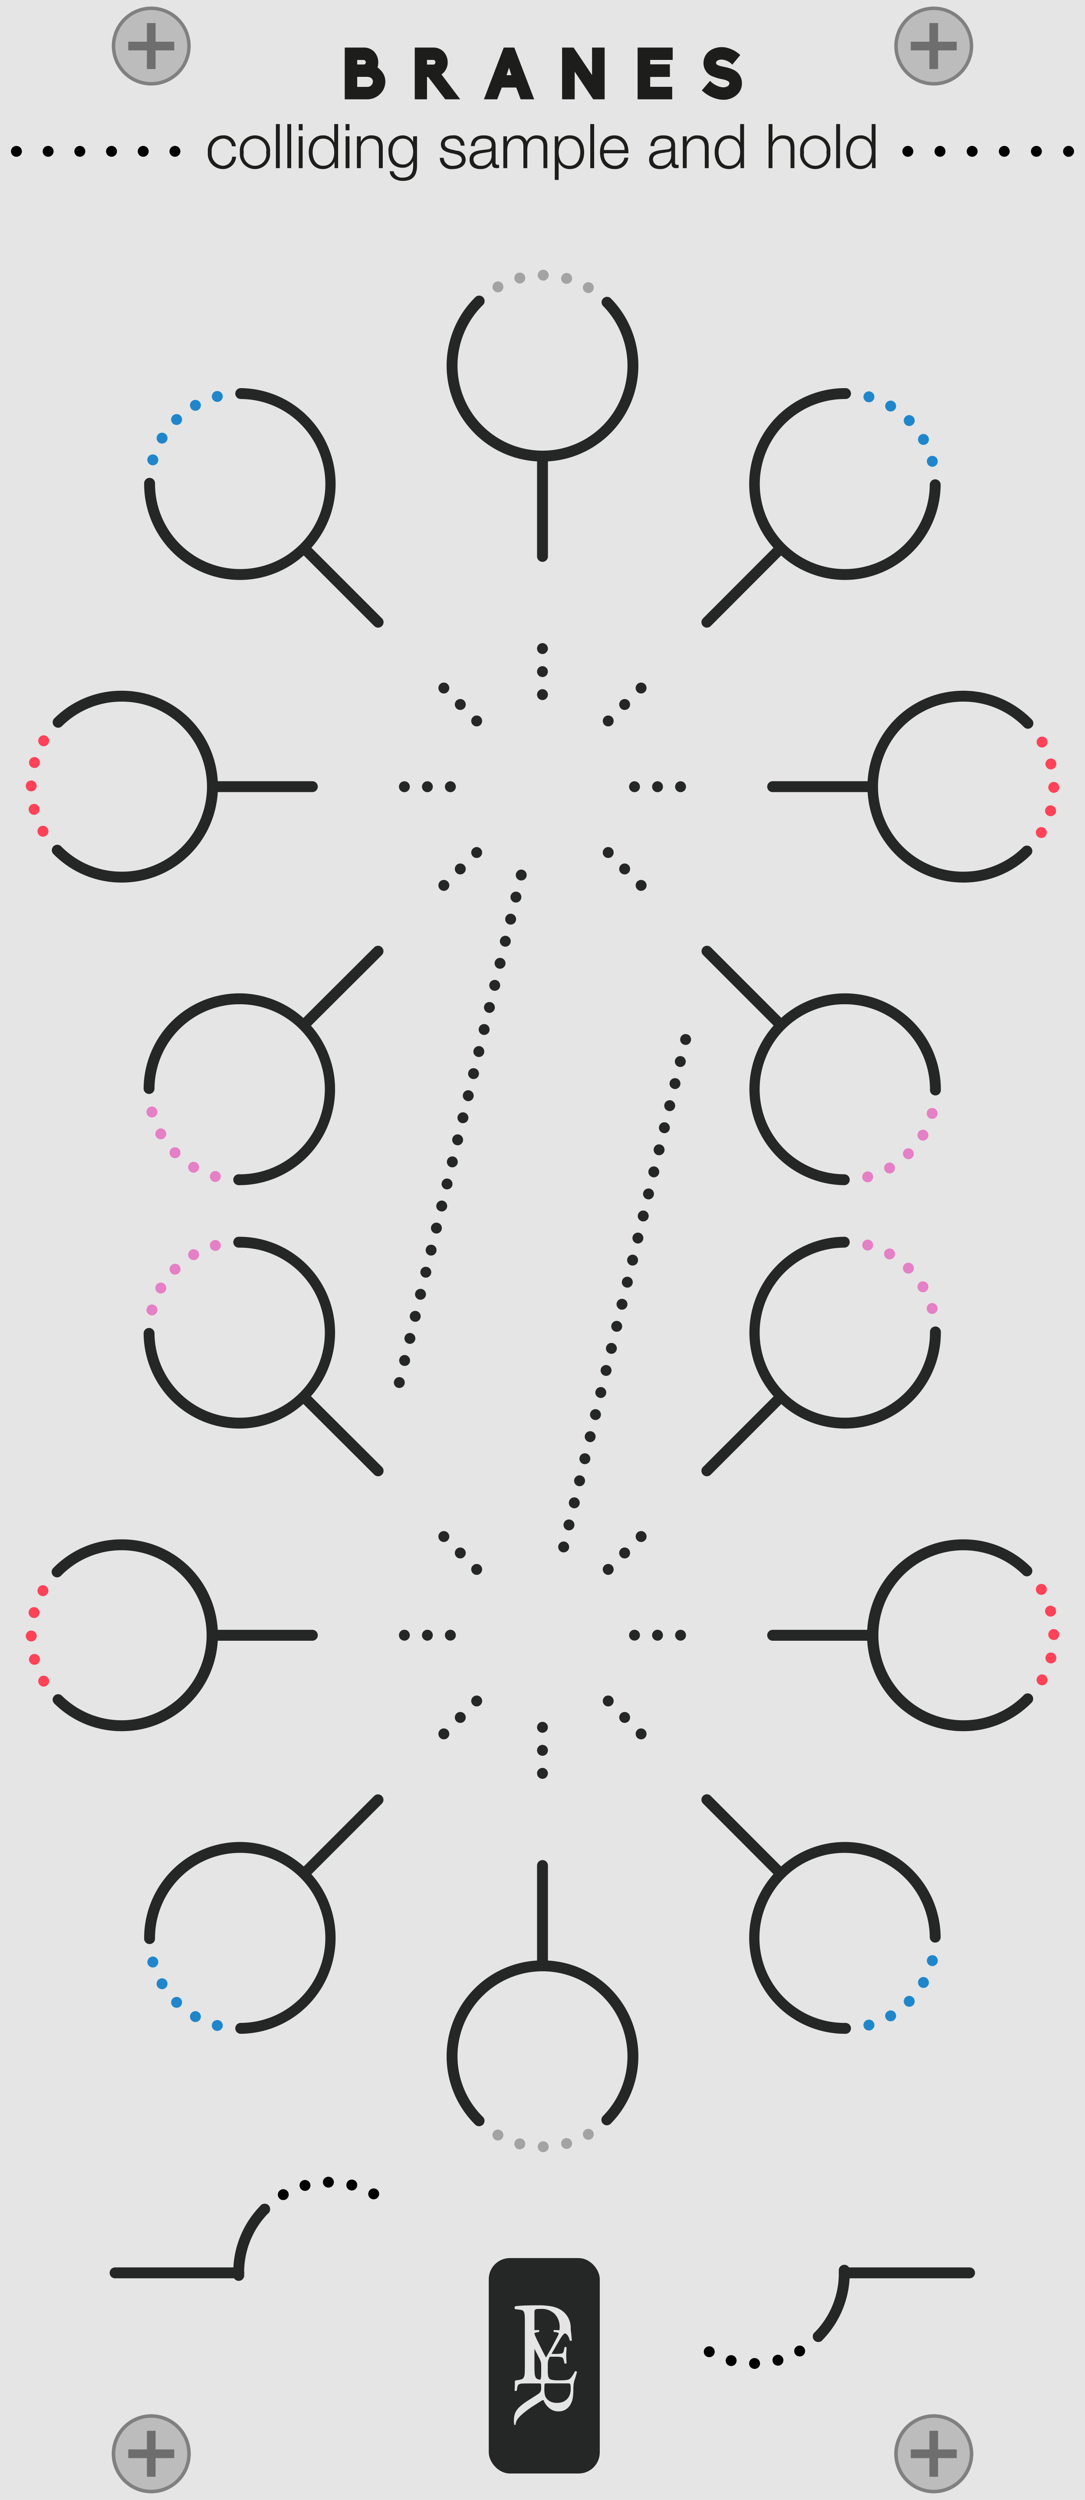 <svg id="Layer_1" data-name="Layer 1" xmlns="http://www.w3.org/2000/svg" width="165" height="380" viewBox="0 0 165 380">
  <title>BranesBG</title>
  <rect y="0" width="165" height="380" style="fill: #e5e5e5"/>
  <rect y="0" width="165" height="380" style="fill: #e5e5e5"/>
  <g>
    <g>
      <circle cx="23" cy="7" r="5.736" style="fill: #bcbcbc"/>
      <path d="M23,1.527A5.473,5.473,0,1,1,17.528,7,5.479,5.479,0,0,1,23,1.527M23,1a6,6,0,1,0,6,6,6,6,0,0,0-6-6Z" style="fill: gray"/>
    </g>
    <polygon points="26.495 6.341 23.659 6.341 23.659 3.506 22.341 3.506 22.341 6.341 19.506 6.341 19.506 7.659 22.341 7.659 22.341 10.495 23.659 10.495 23.659 7.659 26.495 7.659 26.495 6.341" style="fill: #6e6e6e"/>
  </g>
  <g>
    <g>
      <circle cx="142" cy="7" r="5.736" style="fill: #bcbcbc"/>
      <path d="M142,1.527A5.473,5.473,0,1,1,136.528,7,5.479,5.479,0,0,1,142,1.527M142,1a6,6,0,1,0,6,6,6,6,0,0,0-6-6Z" style="fill: gray"/>
    </g>
    <polygon points="145.495 6.341 142.659 6.341 142.659 3.506 141.341 3.506 141.341 6.341 138.506 6.341 138.506 7.659 141.341 7.659 141.341 10.495 142.659 10.495 142.659 7.659 145.495 7.659 145.495 6.341" style="fill: #6e6e6e"/>
  </g>
  <g>
    <g>
      <circle cx="23" cy="373" r="5.736" style="fill: #bcbcbc"/>
      <path d="M23,367.527A5.473,5.473,0,1,1,17.528,373,5.479,5.479,0,0,1,23,367.527M23,367a6,6,0,1,0,6,6,6,6,0,0,0-6-6Z" style="fill: gray"/>
    </g>
    <polygon points="26.495 372.341 23.659 372.341 23.659 369.506 22.341 369.506 22.341 372.341 19.506 372.341 19.506 373.659 22.341 373.659 22.341 376.495 23.659 376.495 23.659 373.659 26.495 373.659 26.495 372.341" style="fill: #6e6e6e"/>
  </g>
  <g>
    <g>
      <circle cx="142" cy="373" r="5.736" style="fill: #bcbcbc"/>
      <path d="M142,367.527A5.473,5.473,0,1,1,136.528,373,5.479,5.479,0,0,1,142,367.527M142,367a6,6,0,1,0,6,6,6,6,0,0,0-6-6Z" style="fill: gray"/>
    </g>
    <polygon points="145.495 372.341 142.659 372.341 142.659 369.506 141.341 369.506 141.341 372.341 138.506 372.341 138.506 373.659 141.341 373.659 141.341 376.495 142.659 376.495 142.659 373.659 145.495 373.659 145.495 372.341" style="fill: #6e6e6e"/>
  </g>
  <g>
    <rect x="74.329" y="343.254" width="16.881" height="32.746" rx="3.207" ry="3.207" style="fill: #252626"/>
    <path d="M86.615,364.106a1.821,1.821,0,0,1-1.1,1.034,2.304,2.304,0,0,1-.758.125,2.278,2.278,0,0,1-1.048-.198,1.823,1.823,0,0,1-.586-.461,1.42,1.42,0,0,1-.283-.646,4.309,4.309,0,0,1-.059-.712q0-.501.02-.692a.534.534,0,0,1,.046-.217,1.195,1.195,0,0,1,.435-.039h3.084a.997.997,0,0,1,.217.02.196.196,0,0,1,.132.105.671.671,0,0,1,.059.257q.013.171.013.474a2.382,2.382,0,0,1-.172.949M81.292,351.285a.293.293,0,0,1,.107-.196.538.538,0,0,1,.285-.089q.196-.018.553-.018a2.806,2.806,0,0,1,2.13.775,2.884,2.884,0,0,1,.74,2.077c0,.082-.017.259-.028.381-.068-.001-.137-.002-.205-.003q-.28-.006-.61-.03a.153.153,0,0,0-.079.14.203.203,0,0,0,.055.165l.219.024a1.548,1.548,0,0,1,.366.079q.146.055.146.116a.703.703,0,0,1-.073.225q-.073.165-.195.396-.122.232-.262.494-.14.262-.262.494-.28.537-.573,1.054-.292.518-.573,1.006-.354-.634-.695-1.329-.341-.695-.683-1.378c-.016-.032-.045-.093-.085-.183q-.061-.134-.128-.286c-.045-.102-.084-.197-.116-.286a.665.665,0,0,1-.049-.183c0-.049.032-.087.097-.116a2.415,2.415,0,0,1,.415-.103l.158-.024a.214.214,0,0,0,.055-.171.13.13,0,0,0-.091-.134q-.26.02-.637.029v-2.586a2.507,2.507,0,0,1,.018-.339m1.009,9.125q0,.488-.012.78a1.288,1.288,0,0,1-.085.457.486.486,0,0,1-.062.104l-.002.001a2.283,2.283,0,0,1-.358-.095.596.596,0,0,1-.347-.321,1.881,1.881,0,0,1-.134-.651q-.027-.418-.027-1.114V357.035l.637,1.242q.134.256.213.433a1.9,1.9,0,0,1,.116.329,2.003,2.003,0,0,1,.049.323q.012.171.012.427Zm5.031,1.507q.079-.22.158-.469.079-.25.146-.488.067-.238.104-.396a.19.19,0,0,0-.14-.11.185.185,0,0,0-.165.024,5.713,5.713,0,0,1-.469.78,1.472,1.472,0,0,1-.396.402,1.309,1.309,0,0,1-.226.085,1.791,1.791,0,0,1-.305.055q-.177.018-.427.03t-.603.012q-.402,0-.664-.024a3.337,3.337,0,0,1-.42-.061,1.052,1.052,0,0,1-.25-.085.438.438,0,0,1-.14-.11.846.846,0,0,1-.189-.469,6.049,6.049,0,0,1-.043-.799v-.805c.002-.111.005-.21.01-.294a1.926,1.926,0,0,1,.067-.42,2.122,2.122,0,0,1,.171-.415c.018-.035.039-.073.061-.112.029-.001.06-.001.094-.001h.707q.353,0,.579.012a1.78,1.78,0,0,1,.36.049.429.429,0,0,1,.262.171.87.87,0,0,1,.116.293l.11.475a.185.185,0,0,0,.164.055.175.175,0,0,0,.152-.067q0-.207-.024-.524-.025-.317-.024-.646,0-.353.024-.682.024-.329.024-.549a.177.177,0,0,0-.152-.067.186.186,0,0,0-.164.055l-.097.5a.762.762,0,0,1-.116.311.386.386,0,0,1-.177.116,1.72,1.72,0,0,1-.378.055q-.269.018-.658.018h-.551l.012-.02.768-1.329q.231-.39.421-.725a6.567,6.567,0,0,1,.372-.591,2.105,2.105,0,0,1,.378-.414,1.002,1.002,0,0,1,.083-.06.995.995,0,0,1,.468.373,1.379,1.379,0,0,1,.159.329q.061.183.134.402a.165.165,0,0,0,.159.049.181.181,0,0,0,.146-.073q-.025-.195-.042-.445-.019-.25-.043-.488c-.016-.159-.038-.3-.055-.427a3.822,3.822,0,0,1-.033-.581,3.21,3.21,0,0,0-1.468-2.678,4.208,4.208,0,0,0-1.461-.553,10.535,10.535,0,0,0-1.96-.16q-1.123,0-1.969.027-.847.027-1.56.116a.223.223,0,0,0-.116.205.297.297,0,0,0,.08.241l.641.071a1.569,1.569,0,0,1,.473.116.499.499,0,0,1,.249.294,1.944,1.944,0,0,1,.098.57q.018.356.018.927v6.577q0,.695-.018,1.114a1.775,1.775,0,0,1-.125.651.605.605,0,0,1-.321.321,2.527,2.527,0,0,1-.606.143l-.374.053a.277.277,0,0,0-.073.222c-0.0.191-.003.251-.007.466q-.006.369-.034.825c.018.045.069.072.154.081a.193.193,0,0,0,.181-.054l.04-.282a1.904,1.904,0,0,1,.107-.456.456.456,0,0,1,.242-.242,1.332,1.332,0,0,1,.49-.094q.315-.013.839-.013h1.691a.84.84,0,0,1,.168.013.121.121,0,0,1,.087.074.569.569,0,0,1,.034.188c.004.085.007.203.007.356a1.402,1.402,0,0,1-.101.604.901.901,0,0,1-.329.349q-.228.161-.503.336-.276.174-.55.349-.275.175-.53.336-.255.161-.443.295a7.447,7.447,0,0,0-.839.678,2.971,2.971,0,0,0-.517.637,2.235,2.235,0,0,0-.262.678,3.884,3.884,0,0,0-.074.785,1.981,1.981,0,0,0,.067.591.109.109,0,0,0,.188-.013,1.766,1.766,0,0,1,.127-.51,1.565,1.565,0,0,1,.248-.416,5.19,5.19,0,0,1,.637-.658q.355-.309.785-.631.429-.322.966-.664.537-.342,1.181-.745a.84.84,0,0,1,.168-.087.147.147,0,0,1,.154.02,2.748,2.748,0,0,0,.282.544,2.905,2.905,0,0,0,.463.544,2.411,2.411,0,0,0,.644.423,2.044,2.044,0,0,0,.852.168,2.01,2.01,0,0,0,1.168-.316,2.218,2.218,0,0,0,.711-.799,2.959,2.959,0,0,0,.329-1.04,9.077,9.077,0,0,0,.074-1.202,5.063,5.063,0,0,1,.137-1.275" style="fill: #e6e5e5"/>
  </g>
  <g>
    <path d="M52.428,7.23h2.96a2.113,2.113,0,0,1,1.518.641,2.338,2.338,0,0,1,.616,1.591,2.748,2.748,0,0,1-.109.795,1.985,1.985,0,0,1,.396.343l-.011-.012a2.448,2.448,0,0,1,.803,1.801,2.639,2.639,0,0,1-.792,1.89,2.738,2.738,0,0,1-1.925.817H52.428Zm2.96,2.573c.132-.011.242-.21.242-.342a.386.386,0,0,0-.242-.343H54.32v.685Zm.495,3.403a.824.824,0,0,0,.825-.818c0-.441-.374-.685-.825-.707h-1.562V13.207Z" style="fill: #1d1d1b"/>
    <path d="M69.984,15.096H67.707l-2.597-3.402h-.176V15.096H63.075V7.23h2.872a2.128,2.128,0,0,1,1.507.629,2.377,2.377,0,0,1,.627,1.603,2.225,2.225,0,0,1-.946,1.855ZM64.935,9.815h1.013c.153,0,.264-.199.264-.354,0-.155-.11-.354-.264-.354h-1.013Z" style="fill: #1d1d1b"/>
    <path d="M78.508,13.306H76.308l-.693,1.79H73.59l3.015-7.865h1.606l3.025,7.865H79.179ZM77.407,10.279l-.374,1.148h.737Z" style="fill: #1d1d1b"/>
    <path d="M87.395,10.887v4.209H85.48V7.23h1.749L90.035,11.417V7.23h1.914V15.096H90.211Z" style="fill: #1d1d1b"/>
    <path d="M96.964,7.23h5.336V9.108H98.878v.674h2.992v1.911H98.878v1.502h3.345V15.096H96.964Z" style="fill: #1d1d1b"/>
    <path d="M109.184,15.073a5.29,5.29,0,0,1-2.453-1.336L107.985,12.29a3.243,3.243,0,0,0,1.584.928,1.883,1.883,0,0,0,.418.055,1.293,1.293,0,0,0,.572-.121.574.574,0,0,0,.362-.508c0-.31-.571-.497-1.066-.597a7.522,7.522,0,0,1-1.738-.542A2.169,2.169,0,0,1,106.983,9.55a2.301,2.301,0,0,1,.407-1.281,2.539,2.539,0,0,1,1.013-.817l-.012.011a3.164,3.164,0,0,1,1.343-.298,3.719,3.719,0,0,1,.583.044,4.563,4.563,0,0,1,2.255,1.16l-1.21,1.458a2.424,2.424,0,0,0-1.65-.773,1.106,1.106,0,0,0-.506.11.458.458,0,0,0-.319.387c0,.299.396.442,1.034.574.066.022.144.022.221.045a5.769,5.769,0,0,1,1.484.475h-.011a2.202,2.202,0,0,1,1.21,2,2.328,2.328,0,0,1-.418,1.381,2.708,2.708,0,0,1-1.045.839,2.851,2.851,0,0,1-1.386.299A3.68,3.68,0,0,1,109.184,15.073Z" style="fill: #1d1d1b"/>
  </g>
  <g>
    <path d="M35.27,22.238a1.316,1.316,0,0,0-1.37-1.163,1.841,1.841,0,0,0-1.698,2.064,1.841,1.841,0,0,0,1.698,2.064,1.443,1.443,0,0,0,1.408-1.38h.591a1.971,1.971,0,0,1-1.999,1.877,2.318,2.318,0,0,1-2.289-2.562,2.319,2.319,0,0,1,2.289-2.562,1.811,1.811,0,0,1,1.962,1.661Z" style="fill: #1d1d1b"/>
    <path d="M41.062,23.14a2.304,2.304,0,1,1-4.579,0,2.304,2.304,0,1,1,4.579,0Zm-3.988,0a1.731,1.731,0,1,0,3.397,0,1.731,1.731,0,1,0-3.397,0Z" style="fill: #1d1d1b"/>
    <path d="M41.956,18.86h.592v6.7h-.592Z" style="fill: #1d1d1b"/>
    <path d="M43.693,18.86h.592v6.7h-.592Z" style="fill: #1d1d1b"/>
    <path d="M45.431,18.86h.592v.947h-.592Zm0,1.858h.592v4.842h-.592Z" style="fill: #1d1d1b"/>
    <path d="M51.419,25.561h-.544v-.92h-.019a1.919,1.919,0,0,1-1.727,1.061c-1.474,0-2.178-1.191-2.178-2.562s.704-2.562,2.178-2.562a1.729,1.729,0,0,1,1.68,1.061h.019V18.86H51.419Zm-2.289-.356c1.257,0,1.698-1.061,1.698-2.064s-.441-2.064-1.698-2.064c-1.127,0-1.586,1.061-1.586,2.064S48.003,25.204,49.13,25.204Z" style="fill: #1d1d1b"/>
    <path d="M52.557,18.86h.592v.947h-.592Zm0,1.858h.592v4.842h-.592Z" style="fill: #1d1d1b"/>
    <path d="M54.275,20.719h.591v.835h.02a1.642,1.642,0,0,1,1.548-.977c1.36,0,1.773.714,1.773,1.868v3.115h-.591V22.539c0-.835-.272-1.464-1.229-1.464a1.529,1.529,0,0,0-1.521,1.661v2.824h-.591Z" style="fill: #1d1d1b"/>
    <path d="M63.418,25.166c-.009,1.445-.562,2.328-2.148,2.328-.967,0-1.924-.432-2.009-1.465h.592a1.273,1.273,0,0,0,1.417.967c1.088,0,1.558-.647,1.558-1.83v-.656h-.019a1.679,1.679,0,0,1-1.539.994c-1.549,0-2.187-1.107-2.187-2.486a2.215,2.215,0,0,1,2.187-2.44,1.706,1.706,0,0,1,1.539.977h.019v-.835H63.418Zm-.591-2.083c0-.947-.441-2.008-1.558-2.008-1.126,0-1.596,1.004-1.596,2.008,0,.976.507,1.924,1.596,1.924C62.292,25.007,62.827,24.068,62.827,23.083Z" style="fill: #1d1d1b"/>
    <path d="M70.057,22.136A1.115,1.115,0,0,0,68.79,21.075c-.526,0-1.146.206-1.146.835,0,.525.601.713,1.004.816l.789.179a1.418,1.418,0,0,1,1.379,1.342c0,1.051-1.041,1.454-1.942,1.454a1.754,1.754,0,0,1-1.989-1.708h.591a1.277,1.277,0,0,0,1.427,1.211c.554,0,1.323-.244,1.323-.92,0-.562-.525-.751-1.061-.882l-.76-.169c-.77-.207-1.352-.47-1.352-1.295,0-.985.967-1.361,1.82-1.361a1.587,1.587,0,0,1,1.773,1.559Z" style="fill: #1d1d1b"/>
    <path d="M71.616,22.201c.057-1.136.854-1.624,1.961-1.624.854,0,1.783.263,1.783,1.559V24.707a.315.315,0,0,0,.348.356.56.56,0,0,0,.188-.038v.498a1.671,1.671,0,0,1-.385.037c-.601,0-.694-.338-.694-.845h-.02a1.845,1.845,0,0,1-1.764.985c-.892,0-1.624-.441-1.624-1.417,0-1.36,1.323-1.407,2.6-1.558.488-.057.761-.122.761-.657,0-.797-.573-.994-1.268-.994-.731,0-1.275.338-1.295,1.126Zm3.153.713H74.75c-.074.141-.337.188-.497.216-1.004.179-2.252.169-2.252,1.117a1.008,1.008,0,0,0,1.079.957,1.558,1.558,0,0,0,1.689-1.521Z" style="fill: #1d1d1b"/>
    <path d="M76.546,20.719h.544v.816h.028a1.691,1.691,0,0,1,1.586-.958,1.347,1.347,0,0,1,1.389.948,1.638,1.638,0,0,1,1.539-.948c1.061,0,1.604.554,1.604,1.699v3.284h-.591V22.305c0-.798-.301-1.229-1.146-1.229-1.022,0-1.313.845-1.313,1.745v2.74H79.596V22.276c.009-.657-.263-1.201-1.014-1.201-1.023,0-1.436.77-1.445,1.782v2.703H76.546Z" style="fill: #1d1d1b"/>
    <path d="M84.366,20.719h.544v.919h.019a1.814,1.814,0,0,1,1.727-1.061c1.474,0,2.178,1.192,2.178,2.562s-.704,2.562-2.178,2.562a1.728,1.728,0,0,1-1.68-1.061H84.957v2.712h-.591Zm2.289.356c-1.304,0-1.698.966-1.698,2.064,0,1.004.441,2.064,1.698,2.064,1.126,0,1.586-1.061,1.586-2.064S87.781,21.075,86.655,21.075Z" style="fill: #1d1d1b"/>
    <path d="M89.764,18.86h.592v6.7h-.592Z" style="fill: #1d1d1b"/>
    <path d="M91.839,23.299a1.718,1.718,0,0,0,1.596,1.905,1.474,1.474,0,0,0,1.52-1.239h.592a1.978,1.978,0,0,1-2.111,1.736c-1.539,0-2.187-1.183-2.187-2.562,0-1.276.647-2.562,2.187-2.562,1.558,0,2.177,1.361,2.13,2.722Zm3.135-.497a1.627,1.627,0,0,0-1.539-1.727,1.718,1.718,0,0,0-1.596,1.727Z" style="fill: #1d1d1b"/>
    <path d="M98.919,22.201c.057-1.136.854-1.624,1.961-1.624.855,0,1.783.263,1.783,1.559V24.707a.315.315,0,0,0,.348.356.56.56,0,0,0,.188-.038v.498a1.671,1.671,0,0,1-.385.037c-.601,0-.694-.338-.694-.845h-.02a1.845,1.845,0,0,1-1.764.985c-.892,0-1.624-.441-1.624-1.417,0-1.36,1.323-1.407,2.6-1.558.488-.057.761-.122.761-.657,0-.797-.573-.994-1.268-.994-.731,0-1.275.338-1.295,1.126Zm3.153.713h-.02c-.074.141-.337.188-.497.216-1.004.179-2.252.169-2.252,1.117a1.008,1.008,0,0,0,1.079.957,1.558,1.558,0,0,0,1.689-1.521Z" style="fill: #1d1d1b"/>
    <path d="M103.839,20.719h.591v.835h.02a1.642,1.642,0,0,1,1.548-.977c1.36,0,1.773.714,1.773,1.868v3.115h-.591V22.539c0-.835-.272-1.464-1.229-1.464a1.529,1.529,0,0,0-1.521,1.661v2.824h-.591Z" style="fill: #1d1d1b"/>
    <path d="M113.15,25.561h-.544v-.92h-.019a1.919,1.919,0,0,1-1.727,1.061c-1.474,0-2.178-1.191-2.178-2.562s.704-2.562,2.178-2.562A1.729,1.729,0,0,1,112.541,21.638h.019V18.86h.591Zm-2.289-.356c1.257,0,1.698-1.061,1.698-2.064s-.441-2.064-1.698-2.064c-1.127,0-1.586,1.061-1.586,2.064S109.734,25.204,110.861,25.204Z" style="fill: #1d1d1b"/>
    <path d="M116.88,18.86h.591v2.693h.02a1.642,1.642,0,0,1,1.548-.977c1.36,0,1.773.714,1.773,1.868v3.115h-.591V22.539c0-.835-.272-1.464-1.229-1.464a1.529,1.529,0,0,0-1.521,1.661v2.824h-.591Z" style="fill: #1d1d1b"/>
    <path d="M126.267,23.14a2.304,2.304,0,1,1-4.579,0,2.304,2.304,0,1,1,4.579,0Zm-3.988,0a1.731,1.731,0,1,0,3.397,0,1.731,1.731,0,1,0-3.397,0Z" style="fill: #1d1d1b"/>
    <path d="M127.16,18.86h.592v6.7h-.592Z" style="fill: #1d1d1b"/>
    <path d="M133.148,25.561h-.544v-.92h-.019a1.919,1.919,0,0,1-1.727,1.061c-1.474,0-2.178-1.191-2.178-2.562s.704-2.562,2.178-2.562a1.729,1.729,0,0,1,1.68,1.061h.019V18.86h.591Zm-2.289-.356c1.257,0,1.698-1.061,1.698-2.064s-.441-2.064-1.698-2.064c-1.127,0-1.586,1.061-1.586,2.064S129.732,25.204,130.859,25.204Z" style="fill: #1d1d1b"/>
  </g>
  <g>
    <path d="M2.5,23.83a.82.82,0,0,1-.83-.82.847.847,0,0,1,.24-.59.863.863,0,0,1,1.18,0,.946.946,0,0,1,.17.27.716.716,0,0,1,.07.32.81.81,0,0,1-.061.31,1.241,1.241,0,0,1-.18.271A.824.824,0,0,1,2.5,23.83Z"/>
    <path d="M20.95,23.01a.827.827,0,0,1,.829-.83h0a.828.828,0,0,1,.83.83h0a.825.825,0,0,1-.83.82h0A.825.825,0,0,1,20.95,23.01Zm-4.82,0a.828.828,0,0,1,.83-.83h0a.828.828,0,0,1,.83.83h0a.826.826,0,0,1-.83.82h0A.826.826,0,0,1,16.13,23.01Zm-4.82,0a.828.828,0,0,1,.83-.83h0a.828.828,0,0,1,.83.83h0a.826.826,0,0,1-.83.82h0A.826.826,0,0,1,11.31,23.01Zm-4.819,0a.827.827,0,0,1,.829-.83h0a.828.828,0,0,1,.83.83h0a.826.826,0,0,1-.83.82h0A.825.825,0,0,1,6.49,23.01Z"/>
    <path d="M26.6,23.83a.813.813,0,0,1-.31-.061.821.821,0,0,1-.45-.45.819.819,0,0,1-.07-.31.878.878,0,0,1,.07-.32.8.8,0,0,1,.18-.27.711.711,0,0,1,.271-.18.856.856,0,0,1,.63,0,.832.832,0,0,1,.45.449.868.868,0,0,1,.06.32.809.809,0,0,1-.06.31.829.829,0,0,1-.45.45A.868.868,0,0,1,26.6,23.83Z"/>
  </g>
  <g>
    <path d="M138.06,23.83a.813.813,0,0,1-.31-.061A.843.843,0,0,1,137.229,23a.81.81,0,0,1,.25-.58.643.643,0,0,1,.271-.18.851.851,0,0,1,.899.18A.841.841,0,0,1,138.89,23a.823.823,0,0,1-.06.319.798.798,0,0,1-.181.271A.822.822,0,0,1,138.06,23.83Z"/>
    <path d="M156.779,23.01a.828.828,0,0,1,.83-.83h0a.828.828,0,0,1,.83.83h0a.826.826,0,0,1-.83.82h0A.826.826,0,0,1,156.779,23.01Zm-4.88,0a.828.828,0,0,1,.83-.83h0a.826.826,0,0,1,.82.83h0a.824.824,0,0,1-.82.82h0A.826.826,0,0,1,151.899,23.01Zm-4.89,0a.828.828,0,0,1,.83-.83h0a.834.834,0,0,1,.83.83h0a.832.832,0,0,1-.83.82h0A.826.826,0,0,1,147.01,23.01Zm-4.89,0a.828.828,0,0,1,.83-.83h0a.827.827,0,0,1,.829.83h0a.825.825,0,0,1-.829.82h0A.826.826,0,0,1,142.12,23.01Z"/>
    <path d="M162.5,23.84a.792.792,0,0,1-.58-.25.873.873,0,0,1-.19-.271.809.809,0,0,1-.06-.31.868.868,0,0,1,.06-.32,1.015,1.015,0,0,1,.19-.27.68.68,0,0,1,.26-.18.882.882,0,0,1,.64,0,.676.676,0,0,1,.261.18,1.012,1.012,0,0,1,.189.27.868.868,0,0,1,.061.32.81.81,0,0,1-.061.31.87.87,0,0,1-.189.271A.795.795,0,0,1,162.5,23.84Z"/>
  </g>
  <g>
    <g>
      <circle cx="23" cy="373" r="5.736" style="fill: #bcbcbc"/>
      <path d="M23,367.527A5.473,5.473,0,1,1,17.528,373,5.479,5.479,0,0,1,23,367.527M23,367a6,6,0,1,0,6,6,6,6,0,0,0-6-6Z" style="fill: gray"/>
    </g>
    <polygon points="26.495 372.341 23.659 372.341 23.659 369.506 22.341 369.506 22.341 372.341 19.506 372.341 19.506 373.659 22.341 373.659 22.341 376.495 23.659 376.495 23.659 373.659 26.495 373.659 26.495 372.341" style="fill: #6e6e6e"/>
  </g>
  <g>
    <g>
      <circle cx="142" cy="373" r="5.736" style="fill: #bcbcbc"/>
      <path d="M142,367.527A5.473,5.473,0,1,1,136.528,373,5.479,5.479,0,0,1,142,367.527M142,367a6,6,0,1,0,6,6,6,6,0,0,0-6-6Z" style="fill: gray"/>
    </g>
    <polygon points="145.495 372.341 142.659 372.341 142.659 369.506 141.341 369.506 141.341 372.341 138.506 372.341 138.506 373.659 141.341 373.659 141.341 376.495 142.659 376.495 142.659 373.659 145.495 373.659 145.495 372.341" style="fill: #6e6e6e"/>
  </g>
  <g>
    <path d="M82.5,85.408a.827.827,0,0,1-.828-.828v-29a.828.828,0,1,1,1.656,0v29A.827.827,0,0,1,82.5,85.408Z" style="fill: #252626"/>
    <path d="M47.5,120.408h-29a.828.828,0,0,1,0-1.656h29a.828.828,0,1,1,0,1.656Z" style="fill: #252626"/>
    <path d="M146.5,120.408h-29a.828.828,0,0,1,0-1.656h29a.828.828,0,1,1,0,1.656Z" style="fill: #252626"/>
    <path d="M36.42,166.408a.828.828,0,0,1-.585-1.415l21.08-21a.829.829,0,0,1,1.17,1.174l-21.08,21A.826.826,0,0,1,36.42,166.408Z" style="fill: #252626"/>
    <path d="M107.5,95.408a.828.828,0,0,1-.586-1.413l20.967-21a.828.828,0,1,1,1.172,1.17l-20.967,21A.824.824,0,0,1,107.5,95.408Z" style="fill: #252626"/>
    <path d="M128.5,166.408a.829.829,0,0,1-.586-.242l-21-21a.829.829,0,0,1,1.172-1.172l21,21a.828.828,0,0,1-.586,1.414Z" style="fill: #252626"/>
    <path d="M57.5,95.408a.829.829,0,0,1-.586-.242l-21-21a.829.829,0,1,1,1.172-1.172l21,21A.828.828,0,0,1,57.5,95.408Z" style="fill: #252626"/>
  </g>
  <g>
    <g>
      <circle cx="82.5" cy="55.58" r="13.752" style="fill: none"/>
      <path d="M89.05,44.43a.817.817,0,0,1-.29-1.13h0a.829.829,0,0,1,1.13-.29h0a.811.811,0,0,1,.29,1.13h0a.827.827,0,0,1-.71.41h0A.813.813,0,0,1,89.05,44.43ZM75,44.02a.83.83,0,0,1,.31-1.13h0a.821.821,0,0,1,1.13.311h0a.824.824,0,0,1-.31,1.13h0a.877.877,0,0,1-.41.109h0A.817.817,0,0,1,75,44.02Zm10.95-.899a.817.817,0,0,1-.58-1.021h0a.833.833,0,0,1,1.02-.58h0a.833.833,0,0,1,.58,1.021h0a.843.843,0,0,1-.81.609h0A.773.773,0,0,1,85.95,43.12ZM78.25,42.47a.823.823,0,0,1,.59-1.01h0a.829.829,0,0,1,1.01.6h0a.82.82,0,0,1-.59,1h0v.011h0a1.526,1.526,0,0,1-.21.02h0A.822.822,0,0,1,78.25,42.47Zm4.359.19a.851.851,0,0,1-.83-.84h0a.83.83,0,0,1,.841-.82h0a.832.832,0,0,1,.819.83h0a.834.834,0,0,1-.83.83Z" style="fill: #a3a3a3"/>
      <g>
        <path d="M72.855,45.777a13.752,13.752,0,1,0,19.448.158" style="fill: #e5e5e5"/>
        <path d="M82.504,70.16h-.122A14.58,14.58,0,0,1,72.274,45.187a.829.829,0,1,1,1.162,1.182,12.923,12.923,0,0,0,8.959,22.135c.036.001.072.001.108.001a12.923,12.923,0,0,0,9.208-21.988.829.829,0,0,1,1.182-1.162A14.58,14.58,0,0,1,82.504,70.16Z" style="fill: #252626"/>
      </g>
    </g>
    <g>
      <circle cx="128.467" cy="73.58" r="13.752" style="fill: none"/>
      <path d="M140.979,70.33h0a.827.827,0,0,1,.59-1.01h0a.825.825,0,0,1,1.011.6h0a.828.828,0,0,1-.59,1.01h0a.738.738,0,0,1-.211.021h0A.822.822,0,0,1,140.979,70.33ZM139.71,67.21a.839.839,0,0,1,.31-1.13h0a.821.821,0,0,1,1.13.31h0a.823.823,0,0,1-.31,1.13h0a.86.86,0,0,1-.4.11h0A.847.847,0,0,1,139.71,67.21Zm-2.03-2.69a.835.835,0,0,1,.01-1.18h0a.823.823,0,0,1,1.17.01h0a.823.823,0,0,1-.01,1.17h0a.818.818,0,0,1-.58.24h0A.84.84,0,0,1,137.68,64.52Zm-2.66-2.08a.829.829,0,0,1-.29-1.13h0a.824.824,0,0,1,1.13-.3h0a.832.832,0,0,1,.301,1.14h0a.845.845,0,0,1-.721.4h0A.801.801,0,0,1,135.02,62.44Zm-3.1-1.319h0a.833.833,0,0,1-.58-1.021h0a.833.833,0,0,1,1.02-.58h0a.837.837,0,0,1,.58,1.021h0a.83.83,0,0,1-.8.609h0A.85.85,0,0,1,131.92,61.12Z" style="fill: #1f86cc"/>
      <g>
        <path d="M128.579,59.828a13.752,13.752,0,1,0,13.64,13.863" style="fill: #e5e5e5"/>
        <path d="M128.469,88.161c-.04,0-.08,0-.12-.001a14.581,14.581,0,0,1,.117-29.161c.04,0,.08,0,.12.001a.828.828,0,0,1-.007,1.656.731.731,0,0,0-.113,0A12.924,12.924,0,1,0,141.392,73.685a.828.828,0,0,1,.828-.821h.007a.828.828,0,0,1,.821.835A14.6,14.6,0,0,1,128.469,88.161Z" style="fill: #252626"/>
      </g>
    </g>
    <g>
      <circle cx="146.5" cy="119.58" r="13.752" style="fill: none"/>
      <path d="M157.939,127.27a.837.837,0,0,1-.3-1.14h.01a.829.829,0,0,1,1.13-.29h0a.828.828,0,0,1,.29,1.13h0a.826.826,0,0,1-.71.41h0A.875.875,0,0,1,157.939,127.27Zm1.601-3.229a.817.817,0,0,1-.58-1.021h0v.011h0a.82.82,0,0,1,1.02-.58h0a.821.821,0,0,1,.58,1.01v.01a.842.842,0,0,1-.8.601h0A.791.791,0,0,1,159.54,124.04Zm.7-3.521a.834.834,0,0,1-.82-.84h0a.834.834,0,0,1,.84-.819h0a.834.834,0,0,1,.82.84h0a.839.839,0,0,1-.83.819h-.01Zm-1.23-4.189a.819.819,0,0,1,.6-1h0a.812.812,0,0,1,1,.59h0a.822.822,0,0,1-.59,1.01h0a.738.738,0,0,1-.21.03h0A.829.829,0,0,1,159.01,116.33ZM157.75,113.21a.823.823,0,0,1,.31-1.13h0a.823.823,0,0,1,1.13.31h0a.838.838,0,0,1-.31,1.13h0a.867.867,0,0,1-.41.11h0A.819.819,0,0,1,157.75,113.21Z" style="fill: #ff4257"/>
      <g>
        <path d="M156.303,109.935a13.752,13.752,0,1,0-.158,19.448" style="fill: #e5e5e5"/>
        <path d="M146.503,134.161c-.04,0-.08,0-.121-.001a14.581,14.581,0,1,1,10.512-24.806.829.829,0,1,1-1.182,1.162,12.835,12.835,0,0,0-9.107-3.859c-.035-.001-.072-.001-.107-.001a12.924,12.924,0,0,0-.102,25.848h.107a12.837,12.837,0,0,0,9.062-3.712.829.829,0,1,1,1.162,1.182A14.484,14.484,0,0,1,146.503,134.161Z" style="fill: #252626"/>
      </g>
    </g>
    <g>
      <circle cx="128.5" cy="165.58" r="13.752" style="fill: none"/>
      <path d="M131.149,179.1A.838.838,0,0,1,131.75,178.09h0a.834.834,0,0,1,1.01.6h0a.843.843,0,0,1-.6,1.011h0a1.553,1.553,0,0,1-.2.02h0A.833.833,0,0,1,131.149,179.1Zm3.41-1.149a.821.821,0,0,1,.311-1.12h0A.822.822,0,0,1,136,177.14h0a.824.824,0,0,1-.311,1.13h0a.852.852,0,0,1-.41.101h0A.821.821,0,0,1,134.56,177.95Zm3-1.99a.824.824,0,0,1,0-1.17h0a.823.823,0,0,1,1.17.01h0a.815.815,0,0,1-.01,1.17h0a.796.796,0,0,1-.57.24h0A.795.795,0,0,1,137.56,175.96Zm2.37-2.69a.829.829,0,0,1-.29-1.13h0a.824.824,0,0,1,1.13-.3h0a.833.833,0,0,1,.3,1.14h0a.83.83,0,0,1-.72.4h0A.801.801,0,0,1,139.93,173.27ZM141.54,170.05a.824.824,0,0,1-.58-1.02h0a.832.832,0,0,1,1.02-.58h0a.836.836,0,0,1,.58,1.02h0a.839.839,0,0,1-.8.61h0A.756.756,0,0,1,141.54,170.05Z" style="fill: #e57fc6"/>
      <g>
        <path d="M142.252,165.692a13.752,13.752,0,1,0-13.863,13.64" style="fill: #e5e5e5"/>
        <path d="M128.389,180.16h-.007a14.581,14.581,0,0,1,.115-29.161c.04,0,.08,0,.121.001a14.597,14.597,0,0,1,14.462,14.699.828.828,0,0,1-.828.821h-.007a.828.828,0,0,1-.821-.835,12.94,12.94,0,0,0-12.819-13.029h-.106a12.924,12.924,0,0,0-.103,25.848.828.828,0,0,1-.007,1.656Z" style="fill: #252626"/>
      </g>
    </g>
    <g>
      <circle cx="36.42" cy="165.58" r="13.752" style="fill: none"/>
      <path d="M32.52,179.64a.831.831,0,0,1-.569-1.02h0a.819.819,0,0,1,1.02-.58h0a.819.819,0,0,1,.57,1.02h0a.826.826,0,0,1-.8.601h0A1.857,1.857,0,0,1,32.52,179.64Zm-3.5-1.49a.838.838,0,0,1-.29-1.14h0a.829.829,0,0,1,1.13-.29h0a.823.823,0,0,1,.301,1.13h0a.833.833,0,0,1-.721.41h0A.801.801,0,0,1,29.02,178.15Zm-3-2.34a.856.856,0,0,1,.01-1.18h0a.846.846,0,0,1,1.181.01h0a.847.847,0,0,1-.01,1.181h0a.881.881,0,0,1-.591.229h0A.857.857,0,0,1,26.02,175.81Zm-2.29-3.04h0a.836.836,0,0,1,.32-1.13h0a.821.821,0,0,1,1.12.311h0a.822.822,0,0,1-.311,1.13h0a.867.867,0,0,1-.399.109h0A.847.847,0,0,1,23.729,172.77Zm-1.43-3.529h0a.835.835,0,0,1,.6-1.011h0a.836.836,0,0,1,1.011.601h0a.843.843,0,0,1-.601,1.01h0a1.53,1.53,0,0,1-.2.021h0A.843.843,0,0,1,22.3,169.24Z" style="fill: #e57fc6"/>
      <g>
        <path d="M36.308,179.332a13.752,13.752,0,1,0-13.64-13.863" style="fill: #e5e5e5"/>
        <path d="M36.423,180.161c-.04,0-.08,0-.121-.001a.828.828,0,0,1,.007-1.656.315.315,0,0,1,.113,0,12.924,12.924,0,0,0,.103-25.848H36.417a12.923,12.923,0,0,0-12.921,12.819.828.828,0,0,1-.828.821h-.007a.828.828,0,0,1-.821-.835A14.58,14.58,0,0,1,36.417,150.999c.04,0,.08,0,.121.001a14.581,14.581,0,0,1-.115,29.161Z" style="fill: #252626"/>
      </g>
    </g>
    <g>
      <circle cx="18.5" cy="119.58" r="13.752" style="fill: none"/>
      <path d="M5.81,126.77a.835.835,0,0,1,.311-1.14h0a.836.836,0,0,1,1.13.32h0a.824.824,0,0,1-.311,1.13h0a.874.874,0,0,1-.41.109h0A.84.84,0,0,1,5.81,126.77Zm-1.43-3.529a.825.825,0,0,1,.6-1.011h0a.814.814,0,0,1,1,.591h0a.819.819,0,0,1-.59,1.01h0a.78.78,0,0,1-.21.03h0A.831.831,0,0,1,4.38,123.24Zm.36-2.95a.813.813,0,0,1-.82-.83h0a.826.826,0,0,1,.83-.82h0a.818.818,0,0,1,.819.83h0a.817.817,0,0,1-.819.82H4.74Zm.279-3.58a.833.833,0,0,1-.58-1.021h0a.833.833,0,0,1,1.021-.579h0A.832.832,0,0,1,6.04,116.13h0a.832.832,0,0,1-.8.61h0A.858.858,0,0,1,5.02,116.71Zm1.2-3.39a.821.821,0,0,1-.29-1.131h0a.824.824,0,0,1,1.13-.3h0a.823.823,0,0,1,.29,1.141h.01a.853.853,0,0,1-.72.409h0A.821.821,0,0,1,6.22,113.32Z" style="fill: #ff4257"/>
      <g>
        <path d="M8.697,129.225a13.752,13.752,0,1,0,.158-19.448" style="fill: #e5e5e5"/>
        <path d="M18.504,134.16h-.122a14.488,14.488,0,0,1-10.275-4.354.829.829,0,0,1,1.182-1.162,12.835,12.835,0,0,0,9.107,3.859c.035.001.072.001.107.001a12.924,12.924,0,0,0,.102-25.848h-.107a12.837,12.837,0,0,0-9.062,3.712.829.829,0,1,1-1.162-1.182,14.484,14.484,0,0,1,10.224-4.188c.04,0,.08,0,.121.001a14.58,14.58,0,0,1-.114,29.16Z" style="fill: #252626"/>
      </g>
    </g>
    <g>
      <circle cx="36.5" cy="73.581" r="13.752" style="fill: none"/>
      <path d="M23.02,70.7a.829.829,0,0,1-.58-1.02h0A.819.819,0,0,1,23.46,69.111h0A.827.827,0,0,1,24.04,70.13h0a.825.825,0,0,1-.8.6h0A.599.599,0,0,1,23.02,70.7Zm1.2-3.38a.842.842,0,0,1-.29-1.141h0a.829.829,0,0,1,1.13-.29h0a.822.822,0,0,1,.3,1.13h0a.819.819,0,0,1-.72.41h0A.947.947,0,0,1,24.22,67.32Zm2.04-2.96a.834.834,0,0,1,.01-1.171h0a.838.838,0,0,1,1.181,0h0a.846.846,0,0,1-.011,1.181h0a.839.839,0,0,1-.58.229h0A.866.866,0,0,1,26.26,64.361ZM29,62.02a.824.824,0,0,1,.31-1.13h0a.841.841,0,0,1,1.13.311h0a.838.838,0,0,1-.31,1.13h0a.766.766,0,0,1-.41.109h0A.817.817,0,0,1,29,62.02Zm3.24-1.55a.834.834,0,0,1,.6-1.01v.01a.828.828,0,0,1,1.01.59h0A.843.843,0,0,1,33.25,61.071h0a.769.769,0,0,1-.2.029h0A.84.84,0,0,1,32.24,60.47Z" style="fill: #1f86cc"/>
      <g>
        <path d="M22.748,73.469a13.752,13.752,0,1,0,13.863-13.64" style="fill: #e5e5e5"/>
        <path d="M36.503,88.161c-.04,0-.08,0-.121-.001A14.579,14.579,0,0,1,21.92,73.462a.828.828,0,0,1,.828-.821h.007a.828.828,0,0,1,.821.835A12.939,12.939,0,0,0,36.396,86.504H36.502a12.924,12.924,0,0,0,.103-25.848.828.828,0,0,1,.007-1.656h.007a14.581,14.581,0,0,1-.115,29.161Z" style="fill: #252626"/>
      </g>
    </g>
  </g>
  <g>
    <path d="M81.67,105.59a.826.826,0,0,1,.82-.83h0a.827.827,0,0,1,.829.83h0a.827.827,0,0,1-.829.83h0A.826.826,0,0,1,81.67,105.59Zm0-3.5a.826.826,0,0,1,.82-.83h0a.827.827,0,0,1,.829.83h0a.827.827,0,0,1-.829.83h0A.826.826,0,0,1,81.67,102.09Zm0-3.5A.828.828,0,0,1,82.5,97.76h0a.825.825,0,0,1,.819.83h0a.834.834,0,0,1-.829.83h0A.832.832,0,0,1,81.67,98.59Z" style="fill: #252626"/>
    <path d="M67.66,119.59a.834.834,0,0,1,.83-.83h0a.827.827,0,0,1,.829.83h0a.827.827,0,0,1-.829.83h0A.834.834,0,0,1,67.66,119.59Zm-3.49,0A.828.828,0,0,1,65,118.76h0a.825.825,0,0,1,.819.83h0a.827.827,0,0,1-.829.83h0A.826.826,0,0,1,64.17,119.59Zm-3.5,0A.828.828,0,0,1,61.5,118.76h0a.819.819,0,0,1,.819.83h0a.825.825,0,0,1-.819.83h0A.828.828,0,0,1,60.67,119.59Z" style="fill: #252626"/>
    <path d="M99.17,119.59a.826.826,0,0,1,.82-.83h0a.827.827,0,0,1,.829.83h0a.827.827,0,0,1-.829.83h0A.826.826,0,0,1,99.17,119.59Zm-3.5,0a.819.819,0,0,1,.82-.83h0a.827.827,0,0,1,.829.83h0a.825.825,0,0,1-.819.83h0A.828.828,0,0,1,95.67,119.59Zm7,0A.828.828,0,0,1,103.5,118.76h0a.825.825,0,0,1,.819.83h0a.825.825,0,0,1-.819.83h0A.828.828,0,0,1,102.67,119.59Z" style="fill: #252626"/>
    <path d="M66.91,135.17a.832.832,0,0,1,0-1.17h0a.832.832,0,0,1,1.17,0h0a.815.815,0,0,1,0,1.17h0a.789.789,0,0,1-.58.25h0A.83.83,0,0,1,66.91,135.17Zm2.5-2.49a.844.844,0,0,1,0-1.18h0a.832.832,0,0,1,1.17,0h0a.826.826,0,0,1,0,1.18h0a.824.824,0,0,1-.59.24h0A.815.815,0,0,1,69.41,132.68Zm2.5-2.5a.815.815,0,0,1,0-1.17h0a.815.815,0,0,1,1.17,0h0a.834.834,0,0,1,0,1.17h0a.824.824,0,0,1-.59.24h0A.815.815,0,0,1,71.91,130.18Z" style="fill: #252626"/>
    <path d="M91.91,110.18a.832.832,0,0,1,0-1.17h0a.815.815,0,0,1,1.17,0h0a.834.834,0,0,1,0,1.17h0a.84.84,0,0,1-.59.24h0A.815.815,0,0,1,91.91,110.18Zm2.5-2.5a.844.844,0,0,1,0-1.18h0a.832.832,0,0,1,1.17,0h0a.846.846,0,0,1,0,1.18h0a.824.824,0,0,1-.59.24h0A.815.815,0,0,1,94.41,107.68Zm2.5-2.5a.844.844,0,0,1,0-1.18h0a.832.832,0,0,1,1.17,0h0a.834.834,0,0,1,0,1.17h0a.828.828,0,0,1-.58.25h0A.82.82,0,0,1,96.91,105.18Z" style="fill: #252626"/>
    <path d="M96.91,135.17a.832.832,0,0,1,0-1.17h0a.832.832,0,0,1,1.17,0h0a.815.815,0,0,1,0,1.17h0a.833.833,0,0,1-.59.25h0A.786.786,0,0,1,96.91,135.17Zm-2.5-2.49a.826.826,0,0,1,0-1.18h0a.832.832,0,0,1,1.17,0h0a.834.834,0,0,1,0,1.17h0a.795.795,0,0,1-.59.25h0A.815.815,0,0,1,94.41,132.68Zm-2.5-2.5a.815.815,0,0,1,0-1.17h0a.824.824,0,0,1,1.17-.01h0a.846.846,0,0,1,0,1.18h0a.824.824,0,0,1-.59.24h0A.815.815,0,0,1,91.91,130.18Z" style="fill: #252626"/>
    <path d="M71.91,110.18a.815.815,0,0,1,0-1.17h0a.815.815,0,0,1,1.17,0h0a.834.834,0,0,1,0,1.17h0a.84.84,0,0,1-.59.24h0A.815.815,0,0,1,71.91,110.18Zm-2.5-2.5a.844.844,0,0,1,0-1.18h0a.832.832,0,0,1,1.17,0h0a.826.826,0,0,1,0,1.18h0a.824.824,0,0,1-.59.24h0A.815.815,0,0,1,69.41,107.68Zm-2.5-2.51a.832.832,0,0,1,0-1.17h0a.832.832,0,0,1,1.17,0h0a.815.815,0,0,1,0,1.17h0a.795.795,0,0,1-.59.25h0A.786.786,0,0,1,66.91,105.17Z" style="fill: #252626"/>
  </g>
  <g>
    <path d="M82.5,313.408a.827.827,0,0,1-.828-.828v-29a.828.828,0,1,1,1.656,0v29A.827.827,0,0,1,82.5,313.408Z" style="fill: #252626"/>
    <path d="M47.5,249.408h-29a.828.828,0,0,1,0-1.656h29a.828.828,0,1,1,0,1.656Z" style="fill: #252626"/>
    <path d="M146.5,249.408h-29a.828.828,0,0,1,0-1.656h29a.828.828,0,1,1,0,1.656Z" style="fill: #252626"/>
    <path d="M57.5,224.408a.826.826,0,0,1-.585-.241l-21.08-21a.829.829,0,0,1,1.17-1.174l21.08,21a.828.828,0,0,1-.585,1.415Z" style="fill: #252626"/>
    <path d="M128.467,295.408a.824.824,0,0,1-.586-.243l-20.967-21a.828.828,0,1,1,1.172-1.17l20.967,21a.828.828,0,0,1-.586,1.413Z" style="fill: #252626"/>
    <path d="M107.5,224.408a.828.828,0,0,1-.586-1.414l21-21a.829.829,0,1,1,1.172,1.172l-21,21A.829.829,0,0,1,107.5,224.408Z" style="fill: #252626"/>
    <path d="M36.5,295.408a.828.828,0,0,1-.586-1.414l21-21a.829.829,0,0,1,1.172,1.172l-21,21A.829.829,0,0,1,36.5,295.408Z" style="fill: #252626"/>
  </g>
  <g>
    <g>
      <circle cx="82.5" cy="312.58" r="13.752" style="fill: none"/>
      <path d="M81.779,326.34a.837.837,0,0,1,.83-.84h0a.839.839,0,0,1,.83.82h0a.834.834,0,0,1-.819.84h-.011A.84.84,0,0,1,81.779,326.34Zm-2.939.36a.828.828,0,0,1-.59-1.011h0a.825.825,0,0,1,1.01-.6h0a.835.835,0,0,1,.59,1.01h0a.82.82,0,0,1-.8.62h0A1.526,1.526,0,0,1,78.84,326.7Zm6.53-.641a.813.813,0,0,1,.58-1.02h0a.836.836,0,0,1,1.02.58h0a.822.822,0,0,1-.58,1.01h0a.912.912,0,0,1-.22.03h0A.825.825,0,0,1,85.37,326.06Zm-10.061-.79A.823.823,0,0,1,75,324.14h0a.823.823,0,0,1,1.13-.31h0a.821.821,0,0,1,.31,1.13h0a.819.819,0,0,1-.72.42h0A.867.867,0,0,1,75.31,325.27Zm13.45-.409a.83.83,0,0,1,.29-1.141h0a.824.824,0,0,1,1.13.3h0a.82.82,0,0,1-.29,1.13h0a.813.813,0,0,1-.42.12h0A.826.826,0,0,1,88.76,324.861Z" style="fill: #a3a3a3"/>
      <g>
        <path d="M72.855,322.383a13.752,13.752,0,1,1,19.448-.158" style="fill: #e5e5e5"/>
        <path d="M72.855,323.211a.827.827,0,0,1-.581-.237,14.581,14.581,0,0,1,10.107-24.974h.122a14.581,14.581,0,0,1,10.39,24.807.829.829,0,1,1-1.182-1.162,12.924,12.924,0,0,0-9.208-21.988c-.036,0-.072,0-.108.001a12.923,12.923,0,0,0-8.959,22.135.828.828,0,0,1-.581,1.419Z" style="fill: #252626"/>
      </g>
    </g>
    <g>
      <circle cx="128.467" cy="294.58" r="13.752" style="fill: none"/>
      <path d="M131.34,308.06a.828.828,0,0,1,.58-1.02h0a.819.819,0,0,1,1.02.57h0a.828.828,0,0,1-.58,1.02h0a.846.846,0,0,1-.22.03h0A.825.825,0,0,1,131.34,308.06Zm3.39-1.199a.831.831,0,0,1,.29-1.141h0a.842.842,0,0,1,1.141.29h0a.834.834,0,0,1-.301,1.14h0a.776.776,0,0,1-.42.11h0A.818.818,0,0,1,134.729,306.861Zm2.96-2.04a.836.836,0,0,1-.01-1.181h0a.833.833,0,0,1,1.17-.01h0a.835.835,0,0,1,.01,1.18h0a.839.839,0,0,1-.59.24h0A.854.854,0,0,1,137.689,304.82Zm2.33-2.74a.842.842,0,0,1-.31-1.13h0a.824.824,0,0,1,1.13-.311h0a.823.823,0,0,1,.31,1.13h0a.817.817,0,0,1-.72.42h0A.877.877,0,0,1,140.02,302.08Zm1.55-3.24a.828.828,0,0,1-.59-1.01h0a.839.839,0,0,1,1.011-.601h0a.843.843,0,0,1,.6,1.011h0a.841.841,0,0,1-.811.63h0A.748.748,0,0,1,141.569,298.84Z" style="fill: #1f86cc"/>
      <g>
        <path d="M128.579,308.332a13.752,13.752,0,1,1,13.64-13.863" style="fill: #e5e5e5"/>
        <path d="M128.465,309.161a14.581,14.581,0,0,1-.116-29.161c.04-.001.08-.001.12-.001a14.598,14.598,0,0,1,14.579,14.463.828.828,0,0,1-.821.835h-.007a.828.828,0,0,1-.828-.821,12.941,12.941,0,0,0-12.923-12.819h-.106a12.924,12.924,0,0,0,.103,25.848c.038,0,.071.001.114,0a.828.828,0,0,1,.007,1.656C128.545,309.161,128.505,309.161,128.465,309.161Z" style="fill: #252626"/>
      </g>
    </g>
    <g>
      <circle cx="146.5" cy="248.58" r="13.752" style="fill: none"/>
      <path d="M158.06,256.08a.824.824,0,0,1-.31-1.13h0a.821.821,0,0,1,1.13-.311h0a.839.839,0,0,1,.31,1.13h0a.849.849,0,0,1-.72.42h0A.877.877,0,0,1,158.06,256.08Zm1.55-3.25a.822.822,0,0,1-.6-1.01h0a.825.825,0,0,1,1.01-.591h0a.819.819,0,0,1,.59,1.011h0a.82.82,0,0,1-.79.62h0A.785.785,0,0,1,159.609,252.83Zm-.189-4.351a.828.828,0,0,1,.82-.84h0a.835.835,0,0,1,.84.82h0A.843.843,0,0,1,160.25,249.3h0A.826.826,0,0,1,159.42,248.48Zm-.46-3.35a.816.816,0,0,1,.58-1.02h0a.837.837,0,0,1,1.02.579h0a.832.832,0,0,1-.58,1.021h0a.926.926,0,0,1-.229.03h0A.819.819,0,0,1,158.96,245.13Zm-1.32-3.1h.01a.827.827,0,0,1,.29-1.141h0a.823.823,0,0,1,1.13.3h0a.82.82,0,0,1-.29,1.131h0a.818.818,0,0,1-.42.119h0A.842.842,0,0,1,157.64,242.03Z" style="fill: #ff4257"/>
      <g>
        <path d="M156.303,258.225a13.752,13.752,0,1,1-.158-19.448" style="fill: #e5e5e5"/>
        <path d="M146.496,263.16a14.58,14.58,0,0,1-.114-29.16c.04-.001.081-.001.121-.001a14.486,14.486,0,0,1,10.224,4.188.829.829,0,1,1-1.162,1.182,12.923,12.923,0,1,0-9.067,22.136c.036,0,.071,0,.107-.001a12.835,12.835,0,0,0,9.107-3.859.829.829,0,0,1,1.182,1.162,14.488,14.488,0,0,1-10.275,4.354Z" style="fill: #252626"/>
      </g>
    </g>
    <g>
      <circle cx="128.5" cy="202.581" r="13.752" style="fill: none"/>
      <path d="M140.96,199.13a.818.818,0,0,1,.569-1.02h0a.813.813,0,0,1,1.02.579h0v-.01h0a.834.834,0,0,1-.57,1.03h0a.875.875,0,0,1-.22.02h0A.824.824,0,0,1,140.96,199.13Zm-1.32-3.11a.829.829,0,0,1,.29-1.13h0a.841.841,0,0,1,1.14.29h0a.834.834,0,0,1-.3,1.141h0a.773.773,0,0,1-.41.109h0A.82.82,0,0,1,139.64,196.02Zm-2.08-2.649a.846.846,0,0,1-.01-1.181h0a.837.837,0,0,1,1.18,0h0a.834.834,0,0,1,.011,1.171h0a.87.87,0,0,1-.601.239h0A.807.807,0,0,1,137.56,193.37Zm-2.689-2.04a.822.822,0,0,1-.311-1.13h0a.841.841,0,0,1,1.13-.311h0A.824.824,0,0,1,136,191.02h0a.82.82,0,0,1-.721.42h0A.763.763,0,0,1,134.87,191.33ZM131.75,190.071a.843.843,0,0,1-.601-1.011h0a.835.835,0,0,1,1.011-.6h0v.01h0a.827.827,0,0,1,.6,1h0a.832.832,0,0,1-.81.62h0A.728.728,0,0,1,131.75,190.071Z" style="fill: #e57fc6"/>
      <g>
        <path d="M142.252,202.469a13.752,13.752,0,1,1-13.863-13.64" style="fill: #e5e5e5"/>
        <path d="M128.497,217.161a14.581,14.581,0,0,1-.115-29.161.805.805,0,0,1,.835.821.828.828,0,0,1-.821.835,12.924,12.924,0,0,0,.103,25.848h.106a12.939,12.939,0,0,0,12.819-13.028.828.828,0,0,1,.821-.835h.007a.828.828,0,0,1,.828.821,14.579,14.579,0,0,1-14.462,14.698C128.577,217.161,128.537,217.161,128.497,217.161Z" style="fill: #252626"/>
      </g>
    </g>
    <g>
      <circle cx="36.42" cy="202.581" r="13.752" style="fill: none"/>
      <path d="M22.899,199.93a.834.834,0,0,1-.6-1.01h.01a.819.819,0,0,1,1-.6h0a.834.834,0,0,1,.601,1.01h0a.83.83,0,0,1-.801.62h0A.734.734,0,0,1,22.899,199.93ZM24.04,196.52a.841.841,0,0,1-.311-1.13h0a.824.824,0,0,1,1.13-.31h0a.821.821,0,0,1,.311,1.13h0a.82.82,0,0,1-.72.42h0A.864.864,0,0,1,24.04,196.52Zm1.989-3a.825.825,0,0,1,0-1.17h0a.834.834,0,0,1,1.171-.01h0a.846.846,0,0,1,.01,1.18h0a.857.857,0,0,1-.59.24h0A.861.861,0,0,1,26.029,193.52Zm2.7-2.37a.839.839,0,0,1,.29-1.14h0a.836.836,0,0,1,1.141.3h0a.831.831,0,0,1-.29,1.13h0a.827.827,0,0,1-.42.11h0A.833.833,0,0,1,28.729,191.15Zm3.221-1.609a.814.814,0,0,1,.569-1.01h0a.814.814,0,0,1,1.021.569h0a.819.819,0,0,1-.57,1.021h0a.93.93,0,0,1-.23.029h0A.818.818,0,0,1,31.95,189.54Z" style="fill: #e57fc6"/>
      <g>
        <path d="M36.308,188.829a13.752,13.752,0,1,1-13.64,13.863" style="fill: #e5e5e5"/>
        <path d="M36.417,217.161a14.58,14.58,0,0,1-14.577-14.462.828.828,0,0,1,.821-.835H22.668a.828.828,0,0,1,.828.821A12.939,12.939,0,0,0,36.418,215.504h.106a12.924,12.924,0,0,0-.103-25.848.549.549,0,0,1-.113,0,.828.828,0,0,1-.007-1.656c.041-.001.081-.001.121-.001a14.581,14.581,0,0,1,.115,29.161C36.497,217.161,36.457,217.161,36.417,217.161Z" style="fill: #252626"/>
      </g>
    </g>
    <g>
      <circle cx="18.5" cy="248.58" r="13.752" style="fill: none"/>
      <path d="M5.93,255.97h0a.829.829,0,0,1,.29-1.13h0a.829.829,0,0,1,1.13.29h.01a.833.833,0,0,1-.3,1.14h0a.905.905,0,0,1-.42.11h0A.827.827,0,0,1,5.93,255.97Zm-1.49-3.5a.828.828,0,0,1,.58-1.02h0a.825.825,0,0,1,1.021.58v-.011A.829.829,0,0,1,5.46,253.04h0a.857.857,0,0,1-.22.03h0A.835.835,0,0,1,4.439,252.47Zm-.52-3.77a.828.828,0,0,1,.82-.84h0a.826.826,0,0,1,.829.829h0a.818.818,0,0,1-.819.83h0A.826.826,0,0,1,3.92,248.7Zm1.05-2.771a.822.822,0,0,1-.59-1.01h0a.823.823,0,0,1,1.01-.59h0A.818.818,0,0,1,5.979,245.34h0a.822.822,0,0,1-.8.62h0A.743.743,0,0,1,4.97,245.93Zm1.15-3.41a.821.821,0,0,1-.311-1.13h0a.839.839,0,0,1,1.13-.31h0A.841.841,0,0,1,7.25,242.21h0a.849.849,0,0,1-.73.42h0A.755.755,0,0,1,6.12,242.52Z" style="fill: #ff4257"/>
      <g>
        <path d="M8.697,238.935a13.752,13.752,0,1,1,.158,19.448" style="fill: #e5e5e5"/>
        <path d="M18.497,263.161a14.486,14.486,0,0,1-10.224-4.188.829.829,0,1,1,1.162-1.182,12.923,12.923,0,1,0,9.067-22.136c-.036,0-.071,0-.107.001a12.835,12.835,0,0,0-9.107,3.859.829.829,0,1,1-1.182-1.162,14.488,14.488,0,0,1,10.275-4.354h.122a14.58,14.58,0,0,1,.114,29.16C18.578,263.161,18.537,263.161,18.497,263.161Z" style="fill: #252626"/>
      </g>
    </g>
    <g>
      <circle cx="36.5" cy="294.58" r="13.752" style="fill: none"/>
      <path d="M32.84,308.7h0a.834.834,0,0,1-.6-1.011h0A.841.841,0,0,1,33.25,307.09h0a.834.834,0,0,1,.6,1.01h0a.828.828,0,0,1-.8.62h0A1.526,1.526,0,0,1,32.84,308.7Zm-3.53-1.431A.823.823,0,0,1,29,306.14h0a.821.821,0,0,1,1.13-.31h0a.829.829,0,0,1,.31,1.12h0a.819.819,0,0,1-.72.42h0A.855.855,0,0,1,29.31,307.27Zm-3.04-2.3A.833.833,0,0,1,26.26,303.8h0a.844.844,0,0,1,1.18-.01h0a.833.833,0,0,1,.011,1.17h0a.836.836,0,0,1-.601.25h0A.852.852,0,0,1,26.27,304.97Zm-2.34-2.99a.839.839,0,0,1,.29-1.14h0a.835.835,0,0,1,1.14.3h0a.824.824,0,0,1-.3,1.13h0a.765.765,0,0,1-.41.11h0A.831.831,0,0,1,23.93,301.98Zm-1.49-3.51v.01h0a.843.843,0,0,1,.58-1.029h0a.833.833,0,0,1,1.021.58h0A.833.833,0,0,1,23.46,299.05h0a.766.766,0,0,1-.22.03h0A.833.833,0,0,1,22.439,298.47Z" style="fill: #1f86cc"/>
      <g>
        <path d="M22.748,294.692a13.752,13.752,0,1,1,13.863,13.64" style="fill: #e5e5e5"/>
        <path d="M36.611,309.16a.828.828,0,0,1-.007-1.656,12.924,12.924,0,0,0-.103-25.848h-.106a12.941,12.941,0,0,0-12.819,13.029.828.828,0,0,1-.821.835h-.007a.828.828,0,0,1-.828-.821,14.598,14.598,0,0,1,14.462-14.699c.04-.001.081-.001.121-.001a14.581,14.581,0,0,1,.115,29.161Z" style="fill: #252626"/>
      </g>
    </g>
  </g>
  <g>
    <path d="M81.67,269.57a.826.826,0,0,1,.82-.83h0a.827.827,0,0,1,.829.83h0a.824.824,0,0,1-.819.829h0A.827.827,0,0,1,81.67,269.57Zm0-3.5a.826.826,0,0,1,.82-.83h0a.827.827,0,0,1,.829.83h0a.826.826,0,0,1-.829.829h0A.825.825,0,0,1,81.67,266.07Zm0-3.5a.826.826,0,0,1,.82-.83h0a.827.827,0,0,1,.829.83h0a.833.833,0,0,1-.829.829h0A.832.832,0,0,1,81.67,262.57Z" style="fill: #252626"/>
    <path d="M60.67,248.571a.828.828,0,0,1,.83-.83h0a.825.825,0,0,1,.819.83h0a.818.818,0,0,1-.819.829h0A.827.827,0,0,1,60.67,248.571Zm3.5,0a.826.826,0,0,1,.82-.83h0a.827.827,0,0,1,.829.83h0A.824.824,0,0,1,65,249.4h0A.827.827,0,0,1,64.17,248.571Zm3.49,0a.834.834,0,0,1,.83-.83h0a.827.827,0,0,1,.829.83h0a.825.825,0,0,1-.829.819h0A.825.825,0,0,1,67.66,248.571Z" style="fill: #252626"/>
    <path d="M102.67,248.571a.828.828,0,0,1,.83-.83h0a.825.825,0,0,1,.819.83h0a.824.824,0,0,1-.819.829h0A.827.827,0,0,1,102.67,248.571Zm-3.5,0a.826.826,0,0,1,.82-.83h0a.827.827,0,0,1,.829.83h0a.826.826,0,0,1-.829.829h0A.825.825,0,0,1,99.17,248.571Zm-3.5,0a.828.828,0,0,1,.83-.83h0a.825.825,0,0,1,.819.83h0a.825.825,0,0,1-.829.819h0A.817.817,0,0,1,95.67,248.571Z" style="fill: #252626"/>
    <path d="M71.91,239.15a.815.815,0,0,1,0-1.17h0a.834.834,0,0,1,1.17,0h0a.834.834,0,0,1,0,1.17h0a.833.833,0,0,1-.59.25h0A.825.825,0,0,1,71.91,239.15Zm-2.5-2.489a.845.845,0,0,1,0-1.181h0a.834.834,0,0,1,1.17,0h0a.815.815,0,0,1,0,1.17h0a.791.791,0,0,1-.59.25h0A.813.813,0,0,1,69.41,236.66Zm-2.5-2.5a.845.845,0,0,1,0-1.181h0a.834.834,0,0,1,1.17,0h0a.828.828,0,0,1,0,1.181h0a.817.817,0,0,1-.58.239h0A.819.819,0,0,1,66.91,234.16Z" style="fill: #252626"/>
    <path d="M96.91,264.16a.845.845,0,0,1,0-1.181h0a.824.824,0,0,1,1.17.011h0a.834.834,0,0,1,0,1.17h0a.817.817,0,0,1-.58.239h0A.819.819,0,0,1,96.91,264.16Zm-2.5-2.511a.832.832,0,0,1,0-1.17h0a.834.834,0,0,1,1.17,0h0a.847.847,0,0,1,0,1.181h0a.823.823,0,0,1-.59.239h0A.782.782,0,0,1,94.41,261.65Zm-2.5-2.5a.832.832,0,0,1,0-1.17h0a.834.834,0,0,1,1.17,0h0a.834.834,0,0,1,0,1.17h0a.833.833,0,0,1-.59.25h0A.825.825,0,0,1,91.91,259.15Z" style="fill: #252626"/>
    <path d="M91.91,239.15a.815.815,0,0,1,0-1.17h0a.834.834,0,0,1,1.17,0h0a.834.834,0,0,1,0,1.17h0a.833.833,0,0,1-.59.25h0A.825.825,0,0,1,91.91,239.15Zm2.5-2.489a.828.828,0,0,1,0-1.181h0a.834.834,0,0,1,1.17,0h0a.847.847,0,0,1,0,1.181h0a.823.823,0,0,1-.59.239h0A.813.813,0,0,1,94.41,236.66Zm2.5-2.511a.832.832,0,0,1,0-1.17h0a.834.834,0,0,1,1.17,0h0a.828.828,0,0,1,0,1.181h0a.817.817,0,0,1-.58.239h0A.788.788,0,0,1,96.91,234.15Z" style="fill: #252626"/>
    <path d="M66.91,264.16a.845.845,0,0,1,0-1.181h0a.834.834,0,0,1,1.17,0h0a.828.828,0,0,1,0,1.181h0a.817.817,0,0,1-.58.239h0A.819.819,0,0,1,66.91,264.16Zm2.5-2.5a.845.845,0,0,1,0-1.181h0a.834.834,0,0,1,1.17,0h0a.828.828,0,0,1,0,1.181h0A.817.817,0,0,1,70,261.9h0A.819.819,0,0,1,69.41,261.66Zm2.5-2.511a.815.815,0,0,1,0-1.17h0a.834.834,0,0,1,1.17,0h0a.834.834,0,0,1,0,1.17h0a.833.833,0,0,1-.59.25h0A.825.825,0,0,1,71.91,259.15Z" style="fill: #252626"/>
  </g>
  <path d="M60.529,210.97a.825.825,0,0,1-.609-1h0a.82.82,0,0,1,1-.609h0a.817.817,0,0,1,.609.989h0a.83.83,0,0,1-.8.641h0A1.406,1.406,0,0,1,60.529,210.97Zm.811-3.359a.818.818,0,0,1-.61-1h0a.824.824,0,0,1,1-.61h0a.842.842,0,0,1,.61,1h0a.832.832,0,0,1-.811.64h0A.638.638,0,0,1,61.34,207.611Zm.8-3.351a.83.83,0,0,1-.61-1h0a.822.822,0,0,1,1-.61h0a.829.829,0,0,1,.61,1h0a.82.82,0,0,1-.8.631h0A.665.665,0,0,1,62.14,204.26Zm.811-3.36a.823.823,0,0,1-.61-1h0a.831.831,0,0,1,1-.609h0a.834.834,0,0,1,.61,1h0a.831.831,0,0,1-.801.64h0A.626.626,0,0,1,62.95,200.9ZM63.75,197.55a.831.831,0,0,1-.61-1h0a.835.835,0,0,1,1-.61h0a.822.822,0,0,1,.61,1h0a.812.812,0,0,1-.8.631h0A.695.695,0,0,1,63.75,197.55Zm.81-3.35a.834.834,0,0,1-.609-1h0a.82.82,0,0,1,1-.61h0a.816.816,0,0,1,.609,1h0a.831.831,0,0,1-.8.63h0A1.389,1.389,0,0,1,64.56,194.2Zm.811-3.36a.816.816,0,0,1-.61-1h0a.819.819,0,0,1,.99-.61h0a.821.821,0,0,1,.609,1h0a.812.812,0,0,1-.8.631h0A.597.597,0,0,1,65.37,190.84Zm.81-3.35a.828.828,0,0,1-.62-1h0a.826.826,0,0,1,1-.61h0a.817.817,0,0,1,.61,1h0a.821.821,0,0,1-.8.63h0A1.258,1.258,0,0,1,66.18,187.49Zm.8-3.36a.815.815,0,0,1-.609-1h0a.836.836,0,0,1,1-.61h0a.834.834,0,0,1,.609,1h0a.833.833,0,0,1-.81.641h0A.646.646,0,0,1,66.979,184.13Zm.811-3.35a.821.821,0,0,1-.61-1h0a.818.818,0,0,1,.99-.61h0a.83.83,0,0,1,.62,1h0a.834.834,0,0,1-.811.63h0A1.246,1.246,0,0,1,67.79,180.78Zm.8-3.351a.833.833,0,0,1-.61-1h0a.835.835,0,0,1,1-.62h0a.839.839,0,0,1,.61,1.011h0a.832.832,0,0,1-.8.63h0A1.392,1.392,0,0,1,68.59,177.43Zm.81-3.359a.821.821,0,0,1-.609-1h0a.823.823,0,0,1,1-.61h0a.836.836,0,0,1,.609,1h0a.832.832,0,0,1-.81.64h0A.645.645,0,0,1,69.399,174.071Zm.801-3.351a.841.841,0,0,1-.61-1h0a.825.825,0,0,1,1-.609h0a.817.817,0,0,1,.61,1h0a.823.823,0,0,1-.801.63h0A1.534,1.534,0,0,1,70.2,170.72Zm.81-3.359a.825.825,0,0,1-.61-1h0a.824.824,0,0,1,1-.61h0a.833.833,0,0,1,.61,1h0a.829.829,0,0,1-.8.64h0A.71.71,0,0,1,71.01,167.361Zm.81-3.351a.825.825,0,0,1-.609-1h0a.819.819,0,0,1,.99-.61h0a.817.817,0,0,1,.609,1h0a.804.804,0,0,1-.8.631h0A1.274,1.274,0,0,1,71.819,164.01Zm.801-3.36a.817.817,0,0,1-.61-.989h0a.839.839,0,0,1,1-.62h0a.826.826,0,0,1,.61,1h0a.831.831,0,0,1-.801.64h0A.671.671,0,0,1,72.62,160.65ZM73.43,157.3a.822.822,0,0,1-.61-1h0a.83.83,0,0,1,1-.61h0a.837.837,0,0,1,.61,1h0a.823.823,0,0,1-.81.631h0A.603.603,0,0,1,73.43,157.3Zm.811-3.36a.823.823,0,0,1-.62-.989h0a.825.825,0,0,1,1-.61h0a.811.811,0,0,1,.609.99h0a.829.829,0,0,1-.8.64h0A.61.61,0,0,1,74.24,153.94ZM75.04,150.59a.823.823,0,0,1-.61-1h0a.829.829,0,0,1,1-.61h0a.834.834,0,0,1,.61,1h0a.821.821,0,0,1-.8.631h0A.662.662,0,0,1,75.04,150.59Zm.81-3.35a.825.825,0,0,1-.609-1h0a.816.816,0,0,1,1-.61h0a.831.831,0,0,1,.609,1h0A.834.834,0,0,1,76.04,147.26h0A1.259,1.259,0,0,1,75.85,147.24Zm.8-3.36a.825.825,0,0,1-.609-.99h0a.832.832,0,0,1,1-.62h0a.825.825,0,0,1,.609,1h0a.83.83,0,0,1-.8.641h0A.711.711,0,0,1,76.649,143.88Zm.811-3.35a.829.829,0,0,1-.61-1h0a.816.816,0,0,1,1-.61h0a.829.829,0,0,1,.61,1h0a.825.825,0,0,1-.811.63h0A.626.626,0,0,1,77.46,140.53Zm.81-3.351a.839.839,0,0,1-.62-1h0a.84.84,0,0,1,1-.62h0a.826.826,0,0,1,.61,1h0a.83.83,0,0,1-.8.641h0A1.262,1.262,0,0,1,78.27,137.18Zm.8-3.359a.824.824,0,0,1-.609-1h0a.832.832,0,0,1,1-.61h0a.828.828,0,0,1,.609,1h0a.821.821,0,0,1-.8.63h0A.701.701,0,0,1,79.069,133.821Z" style="fill: #252626"/>
  <path d="M85.52,235.96a.831.831,0,0,1-.609-1h0a.833.833,0,0,1,1-.61h0a.84.84,0,0,1,.619,1h0a.84.84,0,0,1-.81.63h0A.735.735,0,0,1,85.52,235.96Zm.811-3.35a.829.829,0,0,1-.61-1h0a.828.828,0,0,1,1-.61h0a.824.824,0,0,1,.61,1h0a.822.822,0,0,1-.801.63h0A1.375,1.375,0,0,1,86.33,232.611Zm.81-3.36a.812.812,0,0,1-.61-.99h0a.824.824,0,0,1,1-.62h0a.841.841,0,0,1,.61,1h0a.833.833,0,0,1-.81.641h0A.646.646,0,0,1,87.14,229.25Zm.8-3.351a.836.836,0,0,1-.609-1h0a.833.833,0,0,1,1-.609h0a.821.821,0,0,1,.609,1h0a.821.821,0,0,1-.8.63h0A1.265,1.265,0,0,1,87.939,225.9ZM88.75,222.55a.833.833,0,0,1-.61-1h0a.817.817,0,0,1,1-.61h0a.819.819,0,0,1,.61.99h0a.831.831,0,0,1-.8.641h0A1.377,1.377,0,0,1,88.75,222.55Zm.81-3.36a.815.815,0,0,1-.609-1h0a.817.817,0,0,1,.989-.609h0a.82.82,0,0,1,.61,1h0a.821.821,0,0,1-.8.64h0A.616.616,0,0,1,89.56,219.19Zm.8-3.35a.833.833,0,0,1-.609-1h0a.826.826,0,0,1,1-.61h0a.824.824,0,0,1,.609,1h0a.832.832,0,0,1-.8.631h0A1.405,1.405,0,0,1,90.359,215.84Zm.811-3.36a.817.817,0,0,1-.61-1h0a.836.836,0,0,1,1-.609h0a.833.833,0,0,1,.61,1h0a.832.832,0,0,1-.811.64h0A.61.61,0,0,1,91.17,212.48Zm.81-3.35a.835.835,0,0,1-.62-1h0a.834.834,0,0,1,1-.61h0a.817.817,0,0,1,.61,1h0a.821.821,0,0,1-.8.63h0A1.259,1.259,0,0,1,91.979,209.13Zm.8-3.36a.817.817,0,0,1-.609-.989h0a.834.834,0,0,1,1-.62h0a.833.833,0,0,1,.609,1h0a.829.829,0,0,1-.8.64h0A.682.682,0,0,1,92.779,205.77Zm.811-3.35a.822.822,0,0,1-.61-1h0a.819.819,0,0,1,.99-.61h0a.836.836,0,0,1,.62,1h0a.824.824,0,0,1-.811.63h0A.626.626,0,0,1,93.59,202.42Zm.8-3.35a.843.843,0,0,1-.61-1h0a.826.826,0,0,1,1-.61h0a.811.811,0,0,1,.61.99h0a.829.829,0,0,1-.8.64h0A1.389,1.389,0,0,1,94.39,199.071Zm.811-3.36a.823.823,0,0,1-.61-1h0a.824.824,0,0,1,1-.61h0a.83.83,0,0,1,.61,1h0a.835.835,0,0,1-.811.641h0A.64.64,0,0,1,95.2,195.71Zm.81-3.35a.84.84,0,0,1-.62-1h0a.831.831,0,0,1,1.01-.61h0a.818.818,0,0,1,.601,1h0a.823.823,0,0,1-.8.63h0A1.246,1.246,0,0,1,96.01,192.361Zm.8-3.36a.824.824,0,0,1-.609-1h0a.841.841,0,0,1,1-.61h0a.834.834,0,0,1,.609,1h0A.833.833,0,0,1,97,189.03h0A.7.7,0,0,1,96.81,189Zm.811-3.351a.82.82,0,0,1-.61-1h0a.823.823,0,0,1,1-.609h0a.824.824,0,0,1,.61,1h0a.825.825,0,0,1-.811.63h0A.628.628,0,0,1,97.62,185.65Zm.8-3.359a.819.819,0,0,1-.61-.99h0a.84.84,0,0,1,1-.62h0a.827.827,0,0,1,.61,1h0a.83.83,0,0,1-.8.641h0A.767.767,0,0,1,98.42,182.29Zm.81-3.351a.82.82,0,0,1-.609-1h0a.828.828,0,0,1,1-.609h0a.833.833,0,0,1,.609,1h0a.832.832,0,0,1-.81.64h0A.616.616,0,0,1,99.229,178.94ZM100.04,175.59a.825.825,0,0,1-.61-1h0a.811.811,0,0,1,.99-.61h0a.831.831,0,0,1,.62,1h0a.845.845,0,0,1-.811.631h0A1.248,1.248,0,0,1,100.04,175.59Zm.8-3.36a.824.824,0,0,1-.61-1h0a.828.828,0,0,1,1-.609h0a.832.832,0,0,1,.61,1h0a.829.829,0,0,1-.8.64h0A.678.678,0,0,1,100.84,172.23Zm.81-3.35a.825.825,0,0,1-.609-1h0a.824.824,0,0,1,1-.61h0a.832.832,0,0,1,.609,1h0a.823.823,0,0,1-.81.63h0A1.259,1.259,0,0,1,101.649,168.88Zm.811-3.36a.83.83,0,0,1-.62-1h0a.841.841,0,0,1,1-.609h0a.826.826,0,0,1,.61,1h0a.831.831,0,0,1-.801.64h0A.609.609,0,0,1,102.46,165.52Zm.8-3.35a.829.829,0,0,1-.61-1h0a.825.825,0,0,1,1-.61h0a.829.829,0,0,1,.61,1h0a.821.821,0,0,1-.8.63h0A.697.697,0,0,1,103.26,162.17Zm.81-3.36a.81.81,0,0,1-.609-.989h0a.816.816,0,0,1,1-.61h0a.817.817,0,0,1,.6,1h0a.815.815,0,0,1-.8.63h0A.62.62,0,0,1,104.069,158.81Z" style="fill: #252626"/>
  <g>
    <circle cx="50.053" cy="345.467" r="13.752" style="fill: none"/>
    <g>
      <path d="M40.25,336.649a.864.864,0,0,1-.32-.06.8.8,0,0,1-.27-.18.867.867,0,0,1-.24-.591.901.901,0,0,1,.06-.319,1.245,1.245,0,0,1,.181-.271.968.968,0,0,1,.27-.17.833.833,0,0,1,.9.17.795.795,0,0,1,.18.271.901.901,0,0,1,.06.319.864.864,0,0,1-.06.32.795.795,0,0,1-.18.271A.828.828,0,0,1,40.25,336.649Z"/>
      <path d="M42.37,334.03a.829.829,0,0,1,.29-1.131h0a.821.821,0,0,1,1.13.29h0a.829.829,0,0,1-.29,1.13h0a.813.813,0,0,1-.42.12h0A.825.825,0,0,1,42.37,334.03Zm14.05.189a.826.826,0,0,1-.311-1.13h0a.834.834,0,0,1,1.131-.32h0a.827.827,0,0,1,.31,1.13h0a.818.818,0,0,1-.72.42h0A.851.851,0,0,1,56.42,334.22Zm-10.83-1.79a.819.819,0,0,1,.57-1.02h0a.828.828,0,0,1,1.02.58h0a.83.83,0,0,1-.57,1.02h0a.866.866,0,0,1-.22.03h0A.822.822,0,0,1,45.59,332.43Zm7.71.521h0a.818.818,0,0,1-.6-1.011h0a.819.819,0,0,1,1.01-.59h0a.82.82,0,0,1,.59,1.01h0a.822.822,0,0,1-.8.62h0A.705.705,0,0,1,53.3,332.95Zm-4.19-1.23a.826.826,0,0,1,.82-.83h0a.822.822,0,0,1,.84.82h0a.826.826,0,0,1-.819.83h-.011A.833.833,0,0,1,49.109,331.72Z"/>
    </g>
    <g>
      <path d="M36.306,345.888a13.713,13.713,0,0,1,3.943-10.067" style="fill: #e5e5e5"/>
      <path d="M36.307,346.717a.829.829,0,0,1-.828-.803,14.46,14.46,0,0,1,4.18-10.674.829.829,0,0,1,1.182,1.162,12.811,12.811,0,0,0-3.705,9.461.83.83,0,0,1-.803.854Z" style="fill: #252626"/>
    </g>
  </g>
  <line x1="17.5" y1="345.5" x2="36.301" y2="345.5" style="fill: none;stroke: #252626;stroke-linecap: round;stroke-miterlimit: 10;stroke-width: 1.657px"/>
  <g>
    <circle cx="114.639" cy="345.525" r="13.752" style="fill: none"/>
    <g>
      <path d="M124.439,356a.866.866,0,0,1-.59-.24.946.946,0,0,1-.17-.27.765.765,0,0,1,0-.641.784.784,0,0,1,.17-.26.795.795,0,0,1,.271-.18.827.827,0,0,1,.909.18 1.0 1,0,0,1,.181.26.891.891,0,0,1,0,.641,1.263,1.263,0,0,1-.181.27A.863.863,0,0,1,124.439,356Z"/>
      <path d="M113.92,359.28a.825.825,0,0,1,.82-.83h0a.827.827,0,0,1,.84.819h0a.826.826,0,0,1-.82.83H114.75A.825.825,0,0,1,113.92,359.28Zm-2.94.359a.819.819,0,0,1-.59-1.01h0a.813.813,0,0,1,1-.59h0a.82.82,0,0,1,.601,1h0a.831.831,0,0,1-.801.63h0A.748.748,0,0,1,110.979,359.64ZM117.51,359a.819.819,0,0,1,.57-1.021h0a.833.833,0,0,1,1.02.58h0a.817.817,0,0,1-.58,1.021h0a.773.773,0,0,1-.21.029h0A.821.821,0,0,1,117.51,359Zm-10.06-.79a.822.822,0,0,1-.311-1.13h0a.841.841,0,0,1,1.13-.311h0a.833.833,0,0,1,.311,1.13h0a.82.82,0,0,1-.721.42h0A.763.763,0,0,1,107.45,358.21Zm13.449-.4a.821.821,0,0,1,.29-1.14h0a.827.827,0,0,1,1.13.29h0a.831.831,0,0,1-.29,1.14h0a.799.799,0,0,1-.42.11h0A.819.819,0,0,1,120.899,357.81Z"/>
    </g>
    <g>
      <path d="M128.385,345.104a13.713,13.713,0,0,1-3.943,10.067" style="fill: #e5e5e5"/>
      <path d="M124.441,355.999a.828.828,0,0,1-.591-1.409,12.813,12.813,0,0,0,3.706-9.461.829.829,0,0,1,.803-.854.801.801,0,0,1,.854.803,14.46,14.46,0,0,1-4.181,10.674A.826.826,0,0,1,124.441,355.999Z" style="fill: #252626"/>
    </g>
  </g>
  <line x1="128.39" y1="345.5" x2="147.445" y2="345.5" style="fill: none;stroke: #252626;stroke-linecap: round;stroke-miterlimit: 10;stroke-width: 1.657px"/>
</svg>

